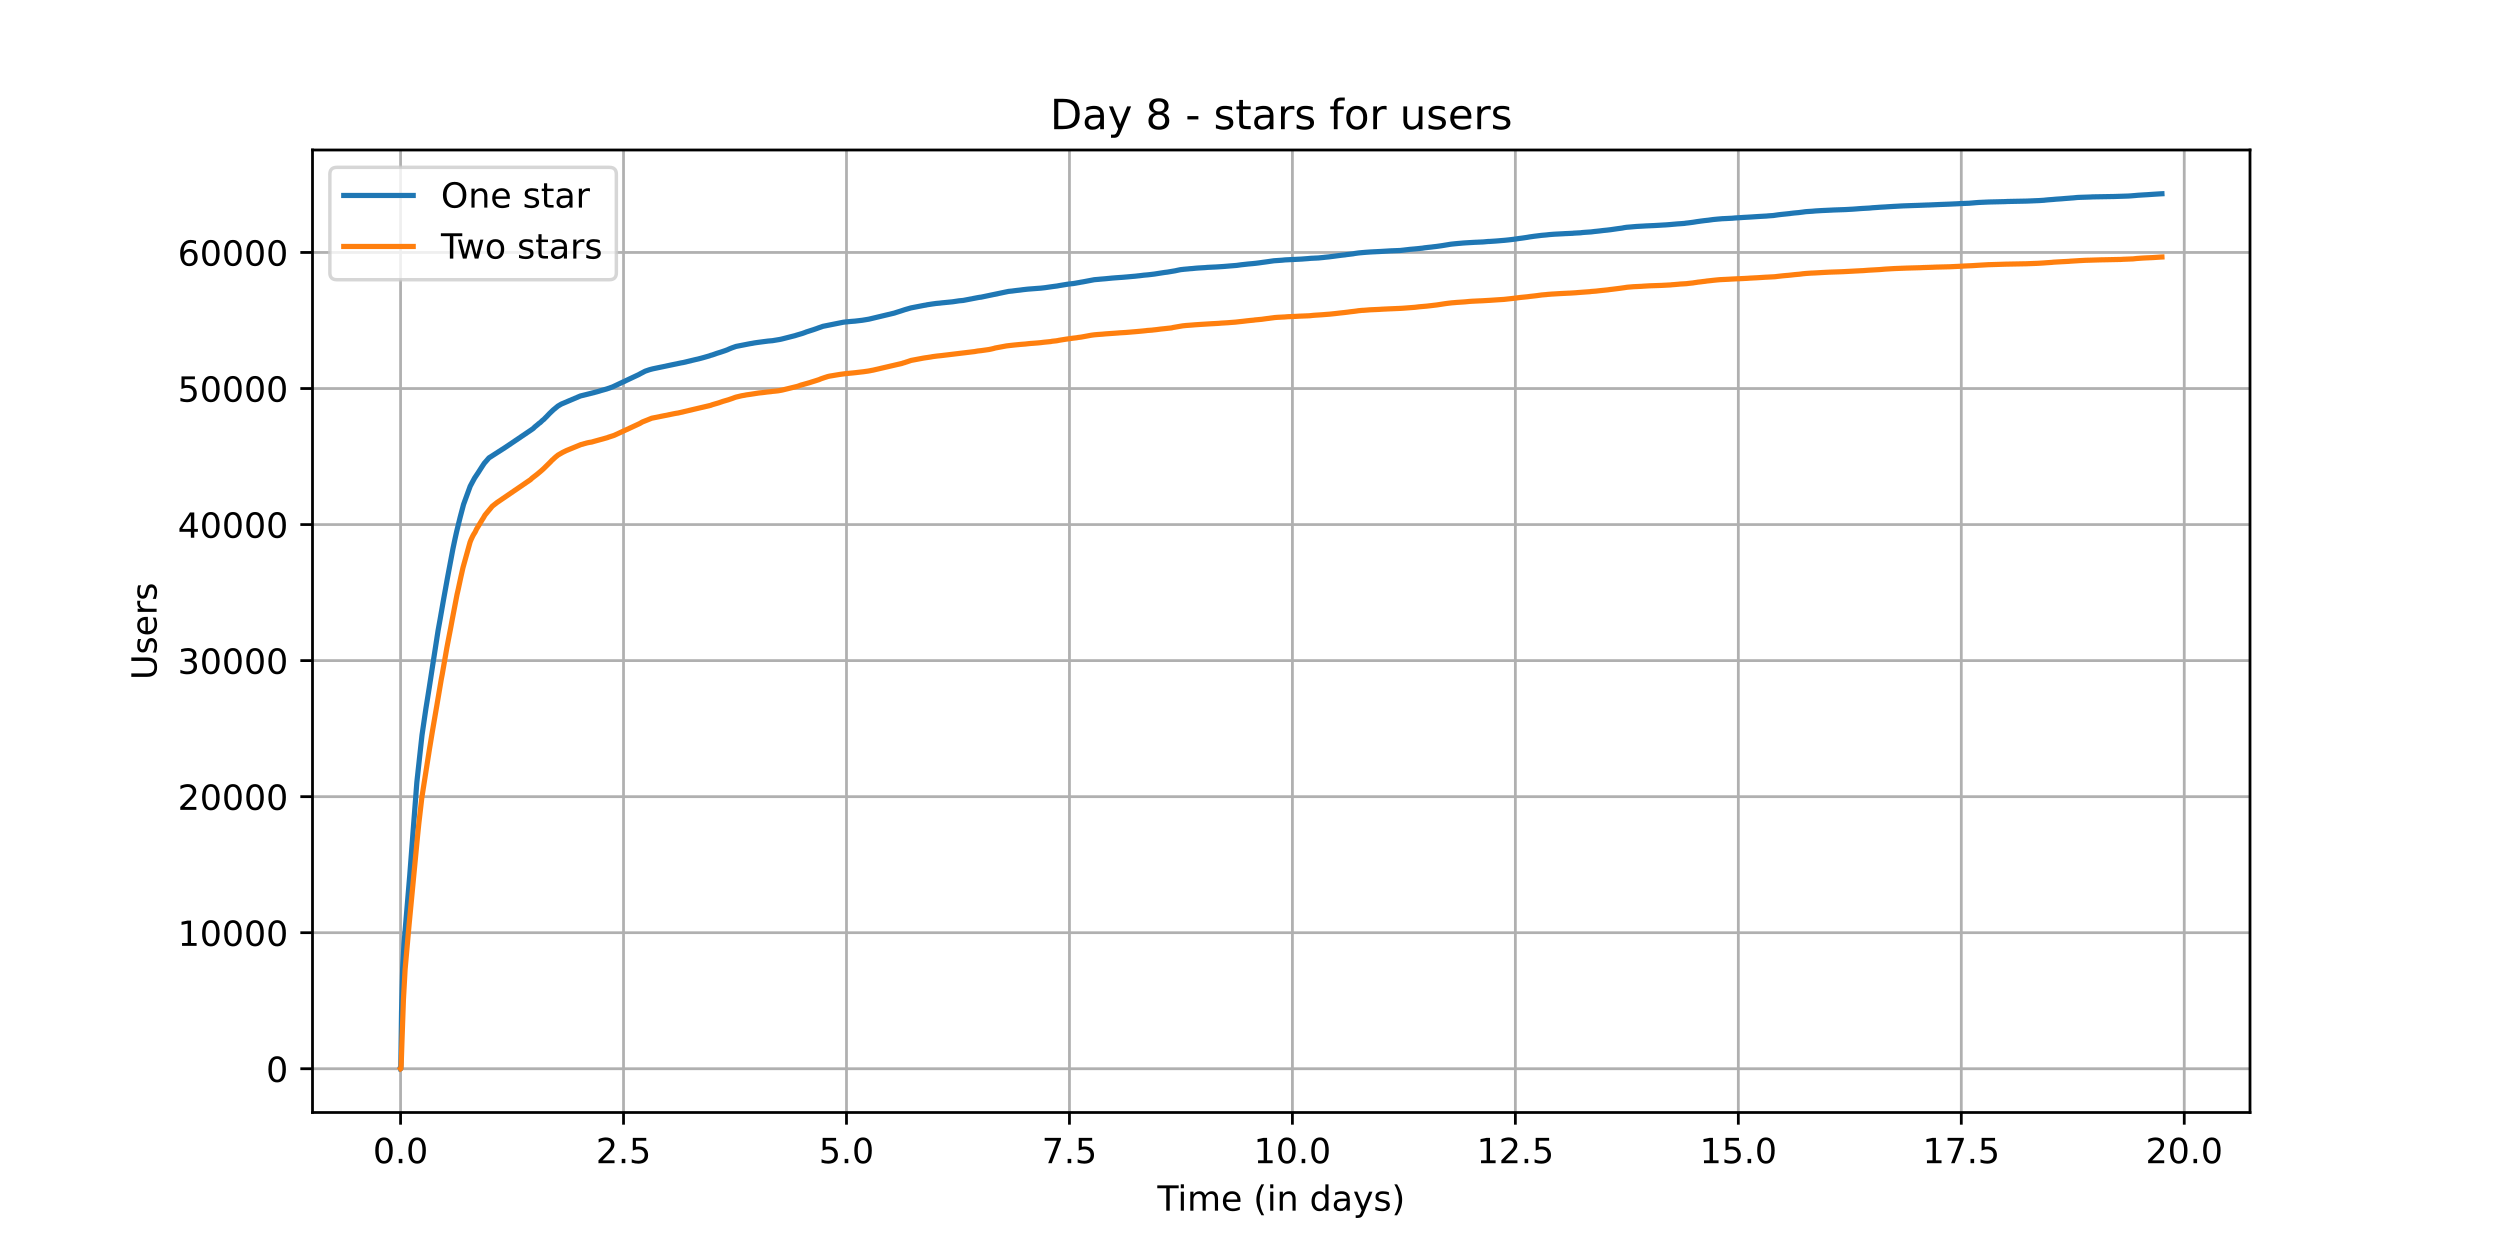<?xml version="1.0" encoding="utf-8" standalone="no"?>
<!DOCTYPE svg PUBLIC "-//W3C//DTD SVG 1.1//EN"
  "http://www.w3.org/Graphics/SVG/1.1/DTD/svg11.dtd">
<!-- Created with matplotlib (https://matplotlib.org/) -->
<svg height="360pt" version="1.1" viewBox="0 0 720 360" width="720pt" xmlns="http://www.w3.org/2000/svg" xmlns:xlink="http://www.w3.org/1999/xlink">
 <defs>
  <style type="text/css">*{stroke-linecap:butt;stroke-linejoin:round;}</style>
 </defs>
 <g id="figure_1">
  <g id="patch_1">
   <path d="M 0 360 
L 720 360 
L 720 0 
L 0 0 
z
" style="fill:#ffffff;"/>
  </g>
  <g id="axes_1">
   <g id="patch_2">
    <path d="M 90 320.4 
L 648 320.4 
L 648 43.2 
L 90 43.2 
z
" style="fill:#ffffff;"/>
   </g>
   <g id="matplotlib.axis_1">
    <g id="xtick_1">
     <g id="line2d_1">
      <path clip-path="url(#p0cc3b1a172)" d="M 115.364 320.4 
L 115.364 43.2 
" style="fill:none;stroke:#b0b0b0;stroke-linecap:square;stroke-width:0.8;"/>
     </g>
     <g id="line2d_2">
      <defs>
       <path d="M 0 0 
L 0 3.5 
" id="m2ee3038efa" style="stroke:#000000;stroke-width:0.8;"/>
      </defs>
      <g>
       <use style="stroke:#000000;stroke-width:0.8;" x="115.364" xlink:href="#m2ee3038efa" y="320.4"/>
      </g>
     </g>
     <g id="text_1">
      <!-- 0.0 -->
      <g transform="translate(107.412 334.998)scale(0.1 -0.1)">
       <defs>
        <path d="M 31.781 66.406 
Q 24.172 66.406 20.328 58.906 
Q 16.5 51.422 16.5 36.375 
Q 16.5 21.391 20.328 13.891 
Q 24.172 6.391 31.781 6.391 
Q 39.453 6.391 43.281 13.891 
Q 47.125 21.391 47.125 36.375 
Q 47.125 51.422 43.281 58.906 
Q 39.453 66.406 31.781 66.406 
z
M 31.781 74.219 
Q 44.047 74.219 50.516 64.516 
Q 56.984 54.828 56.984 36.375 
Q 56.984 17.969 50.516 8.266 
Q 44.047 -1.422 31.781 -1.422 
Q 19.531 -1.422 13.062 8.266 
Q 6.594 17.969 6.594 36.375 
Q 6.594 54.828 13.062 64.516 
Q 19.531 74.219 31.781 74.219 
z
" id="DejaVuSans-48"/>
        <path d="M 10.688 12.406 
L 21 12.406 
L 21 0 
L 10.688 0 
z
" id="DejaVuSans-46"/>
       </defs>
       <use xlink:href="#DejaVuSans-48"/>
       <use x="63.623" xlink:href="#DejaVuSans-46"/>
       <use x="95.41" xlink:href="#DejaVuSans-48"/>
      </g>
     </g>
    </g>
    <g id="xtick_2">
     <g id="line2d_3">
      <path clip-path="url(#p0cc3b1a172)" d="M 179.576 320.4 
L 179.576 43.2 
" style="fill:none;stroke:#b0b0b0;stroke-linecap:square;stroke-width:0.8;"/>
     </g>
     <g id="line2d_4">
      <g>
       <use style="stroke:#000000;stroke-width:0.8;" x="179.576" xlink:href="#m2ee3038efa" y="320.4"/>
      </g>
     </g>
     <g id="text_2">
      <!-- 2.5 -->
      <g transform="translate(171.625 334.998)scale(0.1 -0.1)">
       <defs>
        <path d="M 19.188 8.297 
L 53.609 8.297 
L 53.609 0 
L 7.328 0 
L 7.328 8.297 
Q 12.938 14.109 22.625 23.891 
Q 32.328 33.688 34.812 36.531 
Q 39.547 41.844 41.422 45.531 
Q 43.312 49.219 43.312 52.781 
Q 43.312 58.594 39.234 62.25 
Q 35.156 65.922 28.609 65.922 
Q 23.969 65.922 18.812 64.312 
Q 13.672 62.703 7.812 59.422 
L 7.812 69.391 
Q 13.766 71.781 18.938 73 
Q 24.125 74.219 28.422 74.219 
Q 39.75 74.219 46.484 68.547 
Q 53.219 62.891 53.219 53.422 
Q 53.219 48.922 51.531 44.891 
Q 49.859 40.875 45.406 35.406 
Q 44.188 33.984 37.641 27.219 
Q 31.109 20.453 19.188 8.297 
z
" id="DejaVuSans-50"/>
        <path d="M 10.797 72.906 
L 49.516 72.906 
L 49.516 64.594 
L 19.828 64.594 
L 19.828 46.734 
Q 21.969 47.469 24.109 47.828 
Q 26.266 48.188 28.422 48.188 
Q 40.625 48.188 47.75 41.5 
Q 54.891 34.812 54.891 23.391 
Q 54.891 11.625 47.562 5.094 
Q 40.234 -1.422 26.906 -1.422 
Q 22.312 -1.422 17.547 -0.641 
Q 12.797 0.141 7.719 1.703 
L 7.719 11.625 
Q 12.109 9.234 16.797 8.062 
Q 21.484 6.891 26.703 6.891 
Q 35.156 6.891 40.078 11.328 
Q 45.016 15.766 45.016 23.391 
Q 45.016 31 40.078 35.438 
Q 35.156 39.891 26.703 39.891 
Q 22.75 39.891 18.812 39.016 
Q 14.891 38.141 10.797 36.281 
z
" id="DejaVuSans-53"/>
       </defs>
       <use xlink:href="#DejaVuSans-50"/>
       <use x="63.623" xlink:href="#DejaVuSans-46"/>
       <use x="95.41" xlink:href="#DejaVuSans-53"/>
      </g>
     </g>
    </g>
    <g id="xtick_3">
     <g id="line2d_5">
      <path clip-path="url(#p0cc3b1a172)" d="M 243.789 320.4 
L 243.789 43.2 
" style="fill:none;stroke:#b0b0b0;stroke-linecap:square;stroke-width:0.8;"/>
     </g>
     <g id="line2d_6">
      <g>
       <use style="stroke:#000000;stroke-width:0.8;" x="243.789" xlink:href="#m2ee3038efa" y="320.4"/>
      </g>
     </g>
     <g id="text_3">
      <!-- 5.0 -->
      <g transform="translate(235.838 334.998)scale(0.1 -0.1)">
       <use xlink:href="#DejaVuSans-53"/>
       <use x="63.623" xlink:href="#DejaVuSans-46"/>
       <use x="95.41" xlink:href="#DejaVuSans-48"/>
      </g>
     </g>
    </g>
    <g id="xtick_4">
     <g id="line2d_7">
      <path clip-path="url(#p0cc3b1a172)" d="M 308.002 320.4 
L 308.002 43.2 
" style="fill:none;stroke:#b0b0b0;stroke-linecap:square;stroke-width:0.8;"/>
     </g>
     <g id="line2d_8">
      <g>
       <use style="stroke:#000000;stroke-width:0.8;" x="308.002" xlink:href="#m2ee3038efa" y="320.4"/>
      </g>
     </g>
     <g id="text_4">
      <!-- 7.5 -->
      <g transform="translate(300.05 334.998)scale(0.1 -0.1)">
       <defs>
        <path d="M 8.203 72.906 
L 55.078 72.906 
L 55.078 68.703 
L 28.609 0 
L 18.312 0 
L 43.219 64.594 
L 8.203 64.594 
z
" id="DejaVuSans-55"/>
       </defs>
       <use xlink:href="#DejaVuSans-55"/>
       <use x="63.623" xlink:href="#DejaVuSans-46"/>
       <use x="95.41" xlink:href="#DejaVuSans-53"/>
      </g>
     </g>
    </g>
    <g id="xtick_5">
     <g id="line2d_9">
      <path clip-path="url(#p0cc3b1a172)" d="M 372.215 320.4 
L 372.215 43.2 
" style="fill:none;stroke:#b0b0b0;stroke-linecap:square;stroke-width:0.8;"/>
     </g>
     <g id="line2d_10">
      <g>
       <use style="stroke:#000000;stroke-width:0.8;" x="372.215" xlink:href="#m2ee3038efa" y="320.4"/>
      </g>
     </g>
     <g id="text_5">
      <!-- 10.0 -->
      <g transform="translate(361.082 334.998)scale(0.1 -0.1)">
       <defs>
        <path d="M 12.406 8.297 
L 28.516 8.297 
L 28.516 63.922 
L 10.984 60.406 
L 10.984 69.391 
L 28.422 72.906 
L 38.281 72.906 
L 38.281 8.297 
L 54.391 8.297 
L 54.391 0 
L 12.406 0 
z
" id="DejaVuSans-49"/>
       </defs>
       <use xlink:href="#DejaVuSans-49"/>
       <use x="63.623" xlink:href="#DejaVuSans-48"/>
       <use x="127.246" xlink:href="#DejaVuSans-46"/>
       <use x="159.033" xlink:href="#DejaVuSans-48"/>
      </g>
     </g>
    </g>
    <g id="xtick_6">
     <g id="line2d_11">
      <path clip-path="url(#p0cc3b1a172)" d="M 436.427 320.4 
L 436.427 43.2 
" style="fill:none;stroke:#b0b0b0;stroke-linecap:square;stroke-width:0.8;"/>
     </g>
     <g id="line2d_12">
      <g>
       <use style="stroke:#000000;stroke-width:0.8;" x="436.427" xlink:href="#m2ee3038efa" y="320.4"/>
      </g>
     </g>
     <g id="text_6">
      <!-- 12.5 -->
      <g transform="translate(425.295 334.998)scale(0.1 -0.1)">
       <use xlink:href="#DejaVuSans-49"/>
       <use x="63.623" xlink:href="#DejaVuSans-50"/>
       <use x="127.246" xlink:href="#DejaVuSans-46"/>
       <use x="159.033" xlink:href="#DejaVuSans-53"/>
      </g>
     </g>
    </g>
    <g id="xtick_7">
     <g id="line2d_13">
      <path clip-path="url(#p0cc3b1a172)" d="M 500.64 320.4 
L 500.64 43.2 
" style="fill:none;stroke:#b0b0b0;stroke-linecap:square;stroke-width:0.8;"/>
     </g>
     <g id="line2d_14">
      <g>
       <use style="stroke:#000000;stroke-width:0.8;" x="500.64" xlink:href="#m2ee3038efa" y="320.4"/>
      </g>
     </g>
     <g id="text_7">
      <!-- 15.0 -->
      <g transform="translate(489.507 334.998)scale(0.1 -0.1)">
       <use xlink:href="#DejaVuSans-49"/>
       <use x="63.623" xlink:href="#DejaVuSans-53"/>
       <use x="127.246" xlink:href="#DejaVuSans-46"/>
       <use x="159.033" xlink:href="#DejaVuSans-48"/>
      </g>
     </g>
    </g>
    <g id="xtick_8">
     <g id="line2d_15">
      <path clip-path="url(#p0cc3b1a172)" d="M 564.853 320.4 
L 564.853 43.2 
" style="fill:none;stroke:#b0b0b0;stroke-linecap:square;stroke-width:0.8;"/>
     </g>
     <g id="line2d_16">
      <g>
       <use style="stroke:#000000;stroke-width:0.8;" x="564.853" xlink:href="#m2ee3038efa" y="320.4"/>
      </g>
     </g>
     <g id="text_8">
      <!-- 17.5 -->
      <g transform="translate(553.72 334.998)scale(0.1 -0.1)">
       <use xlink:href="#DejaVuSans-49"/>
       <use x="63.623" xlink:href="#DejaVuSans-55"/>
       <use x="127.246" xlink:href="#DejaVuSans-46"/>
       <use x="159.033" xlink:href="#DejaVuSans-53"/>
      </g>
     </g>
    </g>
    <g id="xtick_9">
     <g id="line2d_17">
      <path clip-path="url(#p0cc3b1a172)" d="M 629.066 320.4 
L 629.066 43.2 
" style="fill:none;stroke:#b0b0b0;stroke-linecap:square;stroke-width:0.8;"/>
     </g>
     <g id="line2d_18">
      <g>
       <use style="stroke:#000000;stroke-width:0.8;" x="629.066" xlink:href="#m2ee3038efa" y="320.4"/>
      </g>
     </g>
     <g id="text_9">
      <!-- 20.0 -->
      <g transform="translate(617.933 334.998)scale(0.1 -0.1)">
       <use xlink:href="#DejaVuSans-50"/>
       <use x="63.623" xlink:href="#DejaVuSans-48"/>
       <use x="127.246" xlink:href="#DejaVuSans-46"/>
       <use x="159.033" xlink:href="#DejaVuSans-48"/>
      </g>
     </g>
    </g>
    <g id="text_10">
     <!-- Time (in days) -->
     <g transform="translate(333.327 348.677)scale(0.1 -0.1)">
      <defs>
       <path d="M -0.297 72.906 
L 61.375 72.906 
L 61.375 64.594 
L 35.5 64.594 
L 35.5 0 
L 25.594 0 
L 25.594 64.594 
L -0.297 64.594 
z
" id="DejaVuSans-84"/>
       <path d="M 9.422 54.688 
L 18.406 54.688 
L 18.406 0 
L 9.422 0 
z
M 9.422 75.984 
L 18.406 75.984 
L 18.406 64.594 
L 9.422 64.594 
z
" id="DejaVuSans-105"/>
       <path d="M 52 44.188 
Q 55.375 50.25 60.062 53.125 
Q 64.75 56 71.094 56 
Q 79.641 56 84.281 50.016 
Q 88.922 44.047 88.922 33.016 
L 88.922 0 
L 79.891 0 
L 79.891 32.719 
Q 79.891 40.578 77.094 44.375 
Q 74.312 48.188 68.609 48.188 
Q 61.625 48.188 57.562 43.547 
Q 53.516 38.922 53.516 30.906 
L 53.516 0 
L 44.484 0 
L 44.484 32.719 
Q 44.484 40.625 41.703 44.406 
Q 38.922 48.188 33.109 48.188 
Q 26.219 48.188 22.156 43.531 
Q 18.109 38.875 18.109 30.906 
L 18.109 0 
L 9.078 0 
L 9.078 54.688 
L 18.109 54.688 
L 18.109 46.188 
Q 21.188 51.219 25.484 53.609 
Q 29.781 56 35.688 56 
Q 41.656 56 45.828 52.969 
Q 50 49.953 52 44.188 
z
" id="DejaVuSans-109"/>
       <path d="M 56.203 29.594 
L 56.203 25.203 
L 14.891 25.203 
Q 15.484 15.922 20.484 11.062 
Q 25.484 6.203 34.422 6.203 
Q 39.594 6.203 44.453 7.469 
Q 49.312 8.734 54.109 11.281 
L 54.109 2.781 
Q 49.266 0.734 44.188 -0.344 
Q 39.109 -1.422 33.891 -1.422 
Q 20.797 -1.422 13.156 6.188 
Q 5.516 13.812 5.516 26.812 
Q 5.516 40.234 12.766 48.109 
Q 20.016 56 32.328 56 
Q 43.359 56 49.781 48.891 
Q 56.203 41.797 56.203 29.594 
z
M 47.219 32.234 
Q 47.125 39.594 43.094 43.984 
Q 39.062 48.391 32.422 48.391 
Q 24.906 48.391 20.391 44.141 
Q 15.875 39.891 15.188 32.172 
z
" id="DejaVuSans-101"/>
       <path id="DejaVuSans-32"/>
       <path d="M 31 75.875 
Q 24.469 64.656 21.281 53.656 
Q 18.109 42.672 18.109 31.391 
Q 18.109 20.125 21.312 9.062 
Q 24.516 -2 31 -13.188 
L 23.188 -13.188 
Q 15.875 -1.703 12.234 9.375 
Q 8.594 20.453 8.594 31.391 
Q 8.594 42.281 12.203 53.312 
Q 15.828 64.359 23.188 75.875 
z
" id="DejaVuSans-40"/>
       <path d="M 54.891 33.016 
L 54.891 0 
L 45.906 0 
L 45.906 32.719 
Q 45.906 40.484 42.875 44.328 
Q 39.844 48.188 33.797 48.188 
Q 26.516 48.188 22.312 43.547 
Q 18.109 38.922 18.109 30.906 
L 18.109 0 
L 9.078 0 
L 9.078 54.688 
L 18.109 54.688 
L 18.109 46.188 
Q 21.344 51.125 25.703 53.562 
Q 30.078 56 35.797 56 
Q 45.219 56 50.047 50.172 
Q 54.891 44.344 54.891 33.016 
z
" id="DejaVuSans-110"/>
       <path d="M 45.406 46.391 
L 45.406 75.984 
L 54.391 75.984 
L 54.391 0 
L 45.406 0 
L 45.406 8.203 
Q 42.578 3.328 38.25 0.953 
Q 33.938 -1.422 27.875 -1.422 
Q 17.969 -1.422 11.734 6.484 
Q 5.516 14.406 5.516 27.297 
Q 5.516 40.188 11.734 48.094 
Q 17.969 56 27.875 56 
Q 33.938 56 38.25 53.625 
Q 42.578 51.266 45.406 46.391 
z
M 14.797 27.297 
Q 14.797 17.391 18.875 11.75 
Q 22.953 6.109 30.078 6.109 
Q 37.203 6.109 41.297 11.75 
Q 45.406 17.391 45.406 27.297 
Q 45.406 37.203 41.297 42.844 
Q 37.203 48.484 30.078 48.484 
Q 22.953 48.484 18.875 42.844 
Q 14.797 37.203 14.797 27.297 
z
" id="DejaVuSans-100"/>
       <path d="M 34.281 27.484 
Q 23.391 27.484 19.188 25 
Q 14.984 22.516 14.984 16.5 
Q 14.984 11.719 18.141 8.906 
Q 21.297 6.109 26.703 6.109 
Q 34.188 6.109 38.703 11.406 
Q 43.219 16.703 43.219 25.484 
L 43.219 27.484 
z
M 52.203 31.203 
L 52.203 0 
L 43.219 0 
L 43.219 8.297 
Q 40.141 3.328 35.547 0.953 
Q 30.953 -1.422 24.312 -1.422 
Q 15.922 -1.422 10.953 3.297 
Q 6 8.016 6 15.922 
Q 6 25.141 12.172 29.828 
Q 18.359 34.516 30.609 34.516 
L 43.219 34.516 
L 43.219 35.406 
Q 43.219 41.609 39.141 45 
Q 35.062 48.391 27.688 48.391 
Q 23 48.391 18.547 47.266 
Q 14.109 46.141 10.016 43.891 
L 10.016 52.203 
Q 14.938 54.109 19.578 55.047 
Q 24.219 56 28.609 56 
Q 40.484 56 46.344 49.844 
Q 52.203 43.703 52.203 31.203 
z
" id="DejaVuSans-97"/>
       <path d="M 32.172 -5.078 
Q 28.375 -14.844 24.75 -17.812 
Q 21.141 -20.797 15.094 -20.797 
L 7.906 -20.797 
L 7.906 -13.281 
L 13.188 -13.281 
Q 16.891 -13.281 18.938 -11.516 
Q 21 -9.766 23.484 -3.219 
L 25.094 0.875 
L 2.984 54.688 
L 12.5 54.688 
L 29.594 11.922 
L 46.688 54.688 
L 56.203 54.688 
z
" id="DejaVuSans-121"/>
       <path d="M 44.281 53.078 
L 44.281 44.578 
Q 40.484 46.531 36.375 47.5 
Q 32.281 48.484 27.875 48.484 
Q 21.188 48.484 17.844 46.438 
Q 14.5 44.391 14.5 40.281 
Q 14.5 37.156 16.891 35.375 
Q 19.281 33.594 26.516 31.984 
L 29.594 31.297 
Q 39.156 29.25 43.188 25.516 
Q 47.219 21.781 47.219 15.094 
Q 47.219 7.469 41.188 3.016 
Q 35.156 -1.422 24.609 -1.422 
Q 20.219 -1.422 15.453 -0.562 
Q 10.688 0.297 5.422 2 
L 5.422 11.281 
Q 10.406 8.688 15.234 7.391 
Q 20.062 6.109 24.812 6.109 
Q 31.156 6.109 34.562 8.281 
Q 37.984 10.453 37.984 14.406 
Q 37.984 18.062 35.516 20.016 
Q 33.062 21.969 24.703 23.781 
L 21.578 24.516 
Q 13.234 26.266 9.516 29.906 
Q 5.812 33.547 5.812 39.891 
Q 5.812 47.609 11.281 51.797 
Q 16.75 56 26.812 56 
Q 31.781 56 36.172 55.266 
Q 40.578 54.547 44.281 53.078 
z
" id="DejaVuSans-115"/>
       <path d="M 8.016 75.875 
L 15.828 75.875 
Q 23.141 64.359 26.781 53.312 
Q 30.422 42.281 30.422 31.391 
Q 30.422 20.453 26.781 9.375 
Q 23.141 -1.703 15.828 -13.188 
L 8.016 -13.188 
Q 14.5 -2 17.703 9.062 
Q 20.906 20.125 20.906 31.391 
Q 20.906 42.672 17.703 53.656 
Q 14.5 64.656 8.016 75.875 
z
" id="DejaVuSans-41"/>
      </defs>
      <use xlink:href="#DejaVuSans-84"/>
      <use x="57.959" xlink:href="#DejaVuSans-105"/>
      <use x="85.742" xlink:href="#DejaVuSans-109"/>
      <use x="183.154" xlink:href="#DejaVuSans-101"/>
      <use x="244.678" xlink:href="#DejaVuSans-32"/>
      <use x="276.465" xlink:href="#DejaVuSans-40"/>
      <use x="315.479" xlink:href="#DejaVuSans-105"/>
      <use x="343.262" xlink:href="#DejaVuSans-110"/>
      <use x="406.641" xlink:href="#DejaVuSans-32"/>
      <use x="438.428" xlink:href="#DejaVuSans-100"/>
      <use x="501.904" xlink:href="#DejaVuSans-97"/>
      <use x="563.184" xlink:href="#DejaVuSans-121"/>
      <use x="622.363" xlink:href="#DejaVuSans-115"/>
      <use x="674.463" xlink:href="#DejaVuSans-41"/>
     </g>
    </g>
   </g>
   <g id="matplotlib.axis_2">
    <g id="ytick_1">
     <g id="line2d_19">
      <path clip-path="url(#p0cc3b1a172)" d="M 90 307.8 
L 648 307.8 
" style="fill:none;stroke:#b0b0b0;stroke-linecap:square;stroke-width:0.8;"/>
     </g>
     <g id="line2d_20">
      <defs>
       <path d="M 0 0 
L -3.5 0 
" id="m0f7fda9c9f" style="stroke:#000000;stroke-width:0.8;"/>
      </defs>
      <g>
       <use style="stroke:#000000;stroke-width:0.8;" x="90" xlink:href="#m0f7fda9c9f" y="307.8"/>
      </g>
     </g>
     <g id="text_11">
      <!-- 0 -->
      <g transform="translate(76.638 311.599)scale(0.1 -0.1)">
       <use xlink:href="#DejaVuSans-48"/>
      </g>
     </g>
    </g>
    <g id="ytick_2">
     <g id="line2d_21">
      <path clip-path="url(#p0cc3b1a172)" d="M 90 268.618 
L 648 268.618 
" style="fill:none;stroke:#b0b0b0;stroke-linecap:square;stroke-width:0.8;"/>
     </g>
     <g id="line2d_22">
      <g>
       <use style="stroke:#000000;stroke-width:0.8;" x="90" xlink:href="#m0f7fda9c9f" y="268.618"/>
      </g>
     </g>
     <g id="text_12">
      <!-- 10000 -->
      <g transform="translate(51.188 272.418)scale(0.1 -0.1)">
       <use xlink:href="#DejaVuSans-49"/>
       <use x="63.623" xlink:href="#DejaVuSans-48"/>
       <use x="127.246" xlink:href="#DejaVuSans-48"/>
       <use x="190.869" xlink:href="#DejaVuSans-48"/>
       <use x="254.492" xlink:href="#DejaVuSans-48"/>
      </g>
     </g>
    </g>
    <g id="ytick_3">
     <g id="line2d_23">
      <path clip-path="url(#p0cc3b1a172)" d="M 90 229.437 
L 648 229.437 
" style="fill:none;stroke:#b0b0b0;stroke-linecap:square;stroke-width:0.8;"/>
     </g>
     <g id="line2d_24">
      <g>
       <use style="stroke:#000000;stroke-width:0.8;" x="90" xlink:href="#m0f7fda9c9f" y="229.437"/>
      </g>
     </g>
     <g id="text_13">
      <!-- 20000 -->
      <g transform="translate(51.188 233.236)scale(0.1 -0.1)">
       <use xlink:href="#DejaVuSans-50"/>
       <use x="63.623" xlink:href="#DejaVuSans-48"/>
       <use x="127.246" xlink:href="#DejaVuSans-48"/>
       <use x="190.869" xlink:href="#DejaVuSans-48"/>
       <use x="254.492" xlink:href="#DejaVuSans-48"/>
      </g>
     </g>
    </g>
    <g id="ytick_4">
     <g id="line2d_25">
      <path clip-path="url(#p0cc3b1a172)" d="M 90 190.255 
L 648 190.255 
" style="fill:none;stroke:#b0b0b0;stroke-linecap:square;stroke-width:0.8;"/>
     </g>
     <g id="line2d_26">
      <g>
       <use style="stroke:#000000;stroke-width:0.8;" x="90" xlink:href="#m0f7fda9c9f" y="190.255"/>
      </g>
     </g>
     <g id="text_14">
      <!-- 30000 -->
      <g transform="translate(51.188 194.055)scale(0.1 -0.1)">
       <defs>
        <path d="M 40.578 39.312 
Q 47.656 37.797 51.625 33 
Q 55.609 28.219 55.609 21.188 
Q 55.609 10.406 48.188 4.484 
Q 40.766 -1.422 27.094 -1.422 
Q 22.516 -1.422 17.656 -0.516 
Q 12.797 0.391 7.625 2.203 
L 7.625 11.719 
Q 11.719 9.328 16.594 8.109 
Q 21.484 6.891 26.812 6.891 
Q 36.078 6.891 40.938 10.547 
Q 45.797 14.203 45.797 21.188 
Q 45.797 27.641 41.281 31.266 
Q 36.766 34.906 28.719 34.906 
L 20.219 34.906 
L 20.219 43.016 
L 29.109 43.016 
Q 36.375 43.016 40.234 45.922 
Q 44.094 48.828 44.094 54.297 
Q 44.094 59.906 40.109 62.906 
Q 36.141 65.922 28.719 65.922 
Q 24.656 65.922 20.016 65.031 
Q 15.375 64.156 9.812 62.312 
L 9.812 71.094 
Q 15.438 72.656 20.344 73.438 
Q 25.25 74.219 29.594 74.219 
Q 40.828 74.219 47.359 69.109 
Q 53.906 64.016 53.906 55.328 
Q 53.906 49.266 50.438 45.094 
Q 46.969 40.922 40.578 39.312 
z
" id="DejaVuSans-51"/>
       </defs>
       <use xlink:href="#DejaVuSans-51"/>
       <use x="63.623" xlink:href="#DejaVuSans-48"/>
       <use x="127.246" xlink:href="#DejaVuSans-48"/>
       <use x="190.869" xlink:href="#DejaVuSans-48"/>
       <use x="254.492" xlink:href="#DejaVuSans-48"/>
      </g>
     </g>
    </g>
    <g id="ytick_5">
     <g id="line2d_27">
      <path clip-path="url(#p0cc3b1a172)" d="M 90 151.074 
L 648 151.074 
" style="fill:none;stroke:#b0b0b0;stroke-linecap:square;stroke-width:0.8;"/>
     </g>
     <g id="line2d_28">
      <g>
       <use style="stroke:#000000;stroke-width:0.8;" x="90" xlink:href="#m0f7fda9c9f" y="151.074"/>
      </g>
     </g>
     <g id="text_15">
      <!-- 40000 -->
      <g transform="translate(51.188 154.873)scale(0.1 -0.1)">
       <defs>
        <path d="M 37.797 64.312 
L 12.891 25.391 
L 37.797 25.391 
z
M 35.203 72.906 
L 47.609 72.906 
L 47.609 25.391 
L 58.016 25.391 
L 58.016 17.188 
L 47.609 17.188 
L 47.609 0 
L 37.797 0 
L 37.797 17.188 
L 4.891 17.188 
L 4.891 26.703 
z
" id="DejaVuSans-52"/>
       </defs>
       <use xlink:href="#DejaVuSans-52"/>
       <use x="63.623" xlink:href="#DejaVuSans-48"/>
       <use x="127.246" xlink:href="#DejaVuSans-48"/>
       <use x="190.869" xlink:href="#DejaVuSans-48"/>
       <use x="254.492" xlink:href="#DejaVuSans-48"/>
      </g>
     </g>
    </g>
    <g id="ytick_6">
     <g id="line2d_29">
      <path clip-path="url(#p0cc3b1a172)" d="M 90 111.892 
L 648 111.892 
" style="fill:none;stroke:#b0b0b0;stroke-linecap:square;stroke-width:0.8;"/>
     </g>
     <g id="line2d_30">
      <g>
       <use style="stroke:#000000;stroke-width:0.8;" x="90" xlink:href="#m0f7fda9c9f" y="111.892"/>
      </g>
     </g>
     <g id="text_16">
      <!-- 50000 -->
      <g transform="translate(51.188 115.692)scale(0.1 -0.1)">
       <use xlink:href="#DejaVuSans-53"/>
       <use x="63.623" xlink:href="#DejaVuSans-48"/>
       <use x="127.246" xlink:href="#DejaVuSans-48"/>
       <use x="190.869" xlink:href="#DejaVuSans-48"/>
       <use x="254.492" xlink:href="#DejaVuSans-48"/>
      </g>
     </g>
    </g>
    <g id="ytick_7">
     <g id="line2d_31">
      <path clip-path="url(#p0cc3b1a172)" d="M 90 72.711 
L 648 72.711 
" style="fill:none;stroke:#b0b0b0;stroke-linecap:square;stroke-width:0.8;"/>
     </g>
     <g id="line2d_32">
      <g>
       <use style="stroke:#000000;stroke-width:0.8;" x="90" xlink:href="#m0f7fda9c9f" y="72.711"/>
      </g>
     </g>
     <g id="text_17">
      <!-- 60000 -->
      <g transform="translate(51.188 76.51)scale(0.1 -0.1)">
       <defs>
        <path d="M 33.016 40.375 
Q 26.375 40.375 22.484 35.828 
Q 18.609 31.297 18.609 23.391 
Q 18.609 15.531 22.484 10.953 
Q 26.375 6.391 33.016 6.391 
Q 39.656 6.391 43.531 10.953 
Q 47.406 15.531 47.406 23.391 
Q 47.406 31.297 43.531 35.828 
Q 39.656 40.375 33.016 40.375 
z
M 52.594 71.297 
L 52.594 62.312 
Q 48.875 64.062 45.094 64.984 
Q 41.312 65.922 37.594 65.922 
Q 27.828 65.922 22.672 59.328 
Q 17.531 52.734 16.797 39.406 
Q 19.672 43.656 24.016 45.922 
Q 28.375 48.188 33.594 48.188 
Q 44.578 48.188 50.953 41.516 
Q 57.328 34.859 57.328 23.391 
Q 57.328 12.156 50.688 5.359 
Q 44.047 -1.422 33.016 -1.422 
Q 20.359 -1.422 13.672 8.266 
Q 6.984 17.969 6.984 36.375 
Q 6.984 53.656 15.188 63.938 
Q 23.391 74.219 37.203 74.219 
Q 40.922 74.219 44.703 73.484 
Q 48.484 72.75 52.594 71.297 
z
" id="DejaVuSans-54"/>
       </defs>
       <use xlink:href="#DejaVuSans-54"/>
       <use x="63.623" xlink:href="#DejaVuSans-48"/>
       <use x="127.246" xlink:href="#DejaVuSans-48"/>
       <use x="190.869" xlink:href="#DejaVuSans-48"/>
       <use x="254.492" xlink:href="#DejaVuSans-48"/>
      </g>
     </g>
    </g>
    <g id="text_18">
     <!-- Users -->
     <g transform="translate(45.108 195.801)rotate(-90)scale(0.1 -0.1)">
      <defs>
       <path d="M 8.688 72.906 
L 18.609 72.906 
L 18.609 28.609 
Q 18.609 16.891 22.844 11.734 
Q 27.094 6.594 36.625 6.594 
Q 46.094 6.594 50.344 11.734 
Q 54.594 16.891 54.594 28.609 
L 54.594 72.906 
L 64.5 72.906 
L 64.5 27.391 
Q 64.5 13.141 57.438 5.859 
Q 50.391 -1.422 36.625 -1.422 
Q 22.797 -1.422 15.734 5.859 
Q 8.688 13.141 8.688 27.391 
z
" id="DejaVuSans-85"/>
       <path d="M 41.109 46.297 
Q 39.594 47.172 37.812 47.578 
Q 36.031 48 33.891 48 
Q 26.266 48 22.188 43.047 
Q 18.109 38.094 18.109 28.812 
L 18.109 0 
L 9.078 0 
L 9.078 54.688 
L 18.109 54.688 
L 18.109 46.188 
Q 20.953 51.172 25.484 53.578 
Q 30.031 56 36.531 56 
Q 37.453 56 38.578 55.875 
Q 39.703 55.766 41.062 55.516 
z
" id="DejaVuSans-114"/>
      </defs>
      <use xlink:href="#DejaVuSans-85"/>
      <use x="73.193" xlink:href="#DejaVuSans-115"/>
      <use x="125.293" xlink:href="#DejaVuSans-101"/>
      <use x="186.816" xlink:href="#DejaVuSans-114"/>
      <use x="227.93" xlink:href="#DejaVuSans-115"/>
     </g>
    </g>
   </g>
   <g id="line2d_33">
    <path clip-path="url(#p0cc3b1a172)" d="M 115.364 307.8 
L 115.396 307.792 
L 115.431 307.201 
L 115.643 291.352 
L 115.961 278.88 
L 116.35 271.859 
L 118.012 252.025 
L 120.052 225.299 
L 121.538 211.715 
L 122.651 204.106 
L 123.146 201.034 
L 123.641 197.915 
L 124.066 195.161 
L 124.649 191.364 
L 126.17 181.581 
L 126.771 178.242 
L 127.708 172.871 
L 128.309 169.54 
L 128.857 166.492 
L 129.123 165.085 
L 130.449 158.025 
L 131.032 155.266 
L 131.527 153.033 
L 132.5 149.068 
L 133.508 145.255 
L 135.417 140.036 
L 135.983 138.971 
L 136.655 137.725 
L 136.867 137.399 
L 137.716 136.13 
L 138.512 134.88 
L 139.042 134.065 
L 139.254 133.744 
L 139.537 133.332 
L 139.732 133.125 
L 140.828 131.863 
L 145.388 128.94 
L 145.653 128.768 
L 153.115 123.725 
L 153.504 123.443 
L 153.628 123.353 
L 153.999 122.969 
L 154.848 122.283 
L 155.166 121.989 
L 155.59 121.696 
L 155.785 121.511 
L 156.192 121.116 
L 156.421 120.931 
L 156.58 120.822 
L 157.182 120.207 
L 157.412 119.987 
L 158.19 119.157 
L 159.339 118.056 
L 160.135 117.405 
L 160.683 116.951 
L 161.479 116.48 
L 161.709 116.351 
L 167.136 114.047 
L 171.211 113.025 
L 171.904 112.84 
L 172.258 112.739 
L 172.576 112.652 
L 172.894 112.543 
L 174.715 112.029 
L 175.122 111.888 
L 175.475 111.779 
L 175.67 111.7 
L 176.412 111.438 
L 179.58 109.945 
L 179.863 109.835 
L 180.216 109.643 
L 183.895 107.915 
L 184.125 107.794 
L 184.55 107.555 
L 184.922 107.367 
L 185.824 106.893 
L 187.009 106.489 
L 187.381 106.383 
L 188.036 106.215 
L 196.151 104.514 
L 196.787 104.405 
L 201.865 103.182 
L 202.201 103.088 
L 202.608 102.978 
L 204.287 102.497 
L 204.711 102.336 
L 205.135 102.226 
L 206.426 101.768 
L 207.663 101.384 
L 208.865 100.976 
L 209.59 100.702 
L 209.962 100.522 
L 210.227 100.416 
L 210.74 100.204 
L 211.978 99.77 
L 216.027 98.978 
L 216.699 98.872 
L 217.194 98.77 
L 217.919 98.661 
L 219.173 98.492 
L 220.004 98.382 
L 221.224 98.226 
L 222.461 98.116 
L 224.531 97.771 
L 225.043 97.665 
L 225.68 97.505 
L 229.004 96.655 
L 229.392 96.525 
L 230.983 96.059 
L 231.178 95.996 
L 231.902 95.734 
L 232.22 95.601 
L 233.369 95.236 
L 234.342 94.923 
L 234.642 94.817 
L 235.031 94.684 
L 235.331 94.578 
L 235.614 94.468 
L 236.551 94.147 
L 236.993 93.982 
L 242.932 92.791 
L 243.977 92.682 
L 244.896 92.591 
L 246.257 92.482 
L 247.353 92.352 
L 248.29 92.243 
L 250.199 91.929 
L 250.659 91.82 
L 257.553 90.17 
L 257.942 90.041 
L 258.278 89.931 
L 259.533 89.539 
L 260.629 89.171 
L 262.184 88.724 
L 262.344 88.677 
L 266.127 87.945 
L 266.745 87.847 
L 266.975 87.78 
L 268.566 87.537 
L 269.343 87.431 
L 269.591 87.396 
L 270.758 87.29 
L 271.147 87.235 
L 272.243 87.126 
L 273.126 87.039 
L 274.222 86.93 
L 274.611 86.879 
L 276.22 86.636 
L 277.387 86.526 
L 281.561 85.723 
L 282.162 85.617 
L 282.498 85.59 
L 290.455 83.925 
L 291.533 83.815 
L 291.922 83.76 
L 292.788 83.65 
L 293.814 83.537 
L 294.556 83.435 
L 294.786 83.407 
L 295.741 83.302 
L 296.077 83.266 
L 297.509 83.157 
L 298.306 83.094 
L 299.723 82.988 
L 300.059 82.953 
L 301.013 82.843 
L 302.445 82.635 
L 303.223 82.526 
L 304.46 82.365 
L 305.008 82.259 
L 305.432 82.189 
L 307.394 81.864 
L 308.19 81.754 
L 309.109 81.66 
L 309.781 81.55 
L 310.24 81.464 
L 310.877 81.358 
L 311.16 81.295 
L 311.832 81.186 
L 315.174 80.551 
L 316.5 80.441 
L 316.854 80.402 
L 318.163 80.292 
L 319.064 80.206 
L 320.178 80.096 
L 320.973 80.03 
L 322.458 79.92 
L 323.147 79.877 
L 324.438 79.767 
L 325.269 79.693 
L 326.488 79.583 
L 326.806 79.56 
L 327.726 79.454 
L 328.061 79.423 
L 328.963 79.313 
L 329.334 79.262 
L 330.572 79.152 
L 331.633 79.031 
L 332.517 78.921 
L 332.941 78.851 
L 333.648 78.741 
L 335.346 78.474 
L 336.23 78.365 
L 338.441 77.992 
L 338.936 77.883 
L 339.449 77.773 
L 339.997 77.663 
L 341.04 77.546 
L 342.225 77.44 
L 342.596 77.397 
L 343.339 77.346 
L 344.418 77.236 
L 345.16 77.181 
L 347.016 77.072 
L 347.829 77.001 
L 350.164 76.891 
L 350.872 76.848 
L 352.427 76.743 
L 352.745 76.719 
L 354.018 76.609 
L 354.796 76.547 
L 356.157 76.437 
L 357.483 76.253 
L 358.491 76.143 
L 359.516 76.029 
L 360.753 75.92 
L 361.69 75.822 
L 362.557 75.712 
L 363.883 75.528 
L 364.697 75.418 
L 366.13 75.211 
L 366.908 75.101 
L 367.65 75.05 
L 369.206 74.94 
L 370.107 74.85 
L 372.264 74.74 
L 372.865 74.717 
L 374.915 74.611 
L 375.233 74.584 
L 376.683 74.474 
L 377.531 74.396 
L 379.741 74.29 
L 380.094 74.251 
L 381.226 74.141 
L 381.597 74.094 
L 382.675 73.988 
L 383.046 73.941 
L 383.913 73.831 
L 385.185 73.659 
L 386.016 73.553 
L 386.405 73.502 
L 387.413 73.393 
L 387.679 73.342 
L 388.757 73.212 
L 389.659 73.103 
L 390.137 73.009 
L 390.915 72.899 
L 391.286 72.848 
L 392.454 72.738 
L 393.285 72.668 
L 394.841 72.558 
L 395.495 72.527 
L 397.704 72.417 
L 398.412 72.374 
L 400.18 72.264 
L 400.48 72.248 
L 403.238 72.139 
L 404.21 72.033 
L 405.129 71.923 
L 406.154 71.806 
L 407.427 71.696 
L 408.293 71.614 
L 409.301 71.504 
L 409.619 71.477 
L 410.273 71.367 
L 411.299 71.249 
L 412.342 71.14 
L 412.731 71.085 
L 413.703 70.975 
L 415.064 70.783 
L 415.771 70.673 
L 417.769 70.34 
L 418.758 70.231 
L 419.66 70.144 
L 420.933 70.035 
L 421.286 69.999 
L 422.046 69.945 
L 423.885 69.835 
L 424.556 69.796 
L 427.031 69.686 
L 427.349 69.662 
L 428.516 69.553 
L 429.117 69.533 
L 430.761 69.423 
L 431.574 69.357 
L 432.811 69.251 
L 433.112 69.231 
L 434.19 69.122 
L 435.215 69.008 
L 436.046 68.898 
L 437.531 68.679 
L 438.397 68.569 
L 439.9 68.346 
L 440.501 68.236 
L 441.915 68.036 
L 442.799 67.927 
L 443.966 67.782 
L 445.239 67.672 
L 446.246 67.558 
L 447.66 67.449 
L 448.314 67.417 
L 450.312 67.312 
L 450.63 67.288 
L 452.981 67.186 
L 453.228 67.147 
L 455.245 67.041 
L 455.651 66.978 
L 456.464 66.912 
L 458.055 66.806 
L 458.391 66.775 
L 459.204 66.669 
L 459.54 66.638 
L 460.583 66.528 
L 461.714 66.387 
L 462.722 66.285 
L 462.951 66.261 
L 463.853 66.152 
L 465.338 65.936 
L 466.099 65.827 
L 466.47 65.78 
L 467.231 65.674 
L 467.743 65.564 
L 468.522 65.454 
L 469.282 65.396 
L 470.537 65.286 
L 471.333 65.219 
L 473.313 65.11 
L 474.02 65.066 
L 476.477 64.957 
L 477.167 64.918 
L 478.987 64.808 
L 479.623 64.776 
L 481.037 64.667 
L 481.868 64.592 
L 483.105 64.483 
L 483.83 64.436 
L 485.156 64.334 
L 485.421 64.283 
L 486.375 64.173 
L 487.578 64.016 
L 488.232 63.911 
L 488.656 63.84 
L 489.469 63.73 
L 489.734 63.687 
L 490.955 63.531 
L 491.98 63.421 
L 493.342 63.229 
L 494.456 63.123 
L 494.792 63.092 
L 496.083 62.982 
L 496.684 62.958 
L 498.876 62.849 
L 499.76 62.766 
L 501.545 62.661 
L 501.881 62.633 
L 503.825 62.524 
L 504.532 62.48 
L 506.158 62.371 
L 506.866 62.328 
L 508.825 62.218 
L 509.178 62.179 
L 510.716 62.069 
L 512.183 61.854 
L 513.137 61.744 
L 513.491 61.709 
L 514.445 61.611 
L 515.488 61.501 
L 515.754 61.454 
L 516.761 61.34 
L 517.981 61.231 
L 519.149 61.086 
L 519.927 60.976 
L 520.263 60.945 
L 521.943 60.835 
L 522.827 60.753 
L 524.648 60.643 
L 525.267 60.615 
L 527.565 60.506 
L 527.865 60.486 
L 530.941 60.376 
L 531.542 60.353 
L 533.557 60.243 
L 534.317 60.188 
L 535.696 60.079 
L 536.403 60.032 
L 538.4 59.922 
L 539.302 59.832 
L 540.946 59.722 
L 541.176 59.699 
L 543.12 59.589 
L 543.456 59.561 
L 545.26 59.452 
L 545.932 59.416 
L 547.859 59.307 
L 548.461 59.283 
L 551.572 59.174 
L 552.137 59.158 
L 554.983 59.048 
L 555.567 59.032 
L 558.077 58.923 
L 558.713 58.895 
L 561.506 58.79 
L 561.807 58.774 
L 564.051 58.668 
L 564.387 58.641 
L 567.127 58.531 
L 567.905 58.468 
L 569.161 58.359 
L 569.886 58.308 
L 572.308 58.198 
L 572.927 58.174 
L 577.452 58.065 
L 578.124 58.029 
L 583.48 57.92 
L 584.063 57.9 
L 586.609 57.79 
L 587.192 57.771 
L 588.747 57.669 
L 588.995 57.634 
L 589.861 57.551 
L 591.276 57.442 
L 592.124 57.363 
L 593.769 57.254 
L 594.6 57.179 
L 595.996 57.073 
L 596.332 57.042 
L 597.074 56.991 
L 598.17 56.881 
L 598.824 56.846 
L 602.077 56.736 
L 602.731 56.701 
L 608.936 56.591 
L 609.519 56.572 
L 612.896 56.462 
L 613.603 56.419 
L 614.929 56.309 
L 615.777 56.231 
L 617.545 56.121 
L 618.199 56.086 
L 619.843 55.976 
L 620.586 55.925 
L 622.247 55.82 
L 622.548 55.804 
L 622.636 55.8 
L 622.636 55.8 
" style="fill:none;stroke:#1f77b4;stroke-linecap:square;stroke-width:1.5;"/>
   </g>
   <g id="line2d_34">
    <path clip-path="url(#p0cc3b1a172)" d="M 115.364 307.8 
L 115.466 307.726 
L 115.537 306.856 
L 115.785 299.403 
L 116.191 287.837 
L 116.668 279.221 
L 117.783 266.655 
L 120.247 240.866 
L 120.618 237.222 
L 121.485 229.75 
L 123.712 215.563 
L 123.871 214.607 
L 124.508 210.736 
L 125.834 203.04 
L 127.089 195.627 
L 127.372 194.154 
L 128.716 186.451 
L 129.176 184.049 
L 129.83 180.656 
L 130.201 178.638 
L 131.616 171.272 
L 131.987 169.646 
L 132.677 166.421 
L 133.331 163.51 
L 135.382 156.132 
L 135.665 155.431 
L 136.036 154.628 
L 136.195 154.31 
L 136.513 153.742 
L 136.602 153.625 
L 136.867 153.186 
L 137.238 152.39 
L 138.954 149.546 
L 139.113 149.322 
L 139.679 148.343 
L 140.068 147.869 
L 141.782 145.792 
L 143.126 144.738 
L 152.815 138.12 
L 153.168 137.772 
L 153.345 137.627 
L 154.6 136.659 
L 155.148 136.208 
L 155.909 135.566 
L 156.687 134.861 
L 156.811 134.731 
L 158.402 133.164 
L 159.074 132.459 
L 159.268 132.318 
L 159.551 132.039 
L 160.064 131.577 
L 160.382 131.334 
L 160.665 131.087 
L 162.115 130.249 
L 162.345 130.143 
L 163.106 129.767 
L 167.314 128.039 
L 167.773 127.933 
L 168.162 127.804 
L 168.586 127.698 
L 168.941 127.588 
L 169.419 127.479 
L 169.686 127.424 
L 170.393 127.314 
L 171.211 127.075 
L 173.159 126.538 
L 173.389 126.48 
L 175.051 126.005 
L 175.263 125.9 
L 175.634 125.79 
L 176.644 125.461 
L 176.927 125.359 
L 184.232 121.978 
L 184.692 121.711 
L 184.993 121.535 
L 187.699 120.446 
L 194.26 119.117 
L 194.861 119.012 
L 195.25 118.957 
L 204.658 116.743 
L 205.1 116.574 
L 205.454 116.465 
L 207.009 116.01 
L 207.415 115.865 
L 207.752 115.756 
L 208.176 115.603 
L 209.732 115.148 
L 210.952 114.733 
L 211.677 114.459 
L 212.031 114.349 
L 212.49 114.243 
L 213.074 114.102 
L 213.499 114 
L 213.764 113.945 
L 214.436 113.836 
L 214.948 113.726 
L 215.744 113.616 
L 216.151 113.558 
L 217.883 113.287 
L 218.537 113.185 
L 218.714 113.166 
L 219.721 113.06 
L 220.093 113.013 
L 220.852 112.911 
L 221.082 112.884 
L 222.108 112.782 
L 222.373 112.731 
L 223.223 112.652 
L 224.177 112.543 
L 224.637 112.457 
L 225.238 112.347 
L 229.569 111.289 
L 229.94 111.175 
L 230.665 110.905 
L 231.354 110.717 
L 233.069 110.227 
L 233.317 110.157 
L 233.635 110.047 
L 234.907 109.651 
L 235.915 109.322 
L 236.445 109.095 
L 237.612 108.695 
L 237.948 108.593 
L 238.354 108.456 
L 238.92 108.323 
L 239.592 108.213 
L 241.642 107.868 
L 242.384 107.759 
L 243.568 107.606 
L 244.649 107.496 
L 245.497 107.418 
L 246.54 107.308 
L 247.618 107.179 
L 248.608 107.069 
L 250.004 106.873 
L 250.57 106.771 
L 250.853 106.709 
L 251.454 106.599 
L 259.78 104.663 
L 260.187 104.518 
L 260.594 104.413 
L 260.876 104.303 
L 261.248 104.193 
L 262.397 103.801 
L 265.985 103.123 
L 266.692 103.014 
L 267.081 102.963 
L 267.77 102.857 
L 268.018 102.822 
L 268.583 102.712 
L 269.874 102.54 
L 270.952 102.43 
L 280.747 101.243 
L 281.013 101.192 
L 281.632 101.082 
L 282.604 100.976 
L 283.364 100.867 
L 284.778 100.667 
L 285.309 100.561 
L 285.839 100.44 
L 286.246 100.338 
L 286.599 100.228 
L 289.889 99.617 
L 290.808 99.511 
L 291.038 99.484 
L 292.028 99.374 
L 293.124 99.264 
L 294.008 99.182 
L 295.37 99.076 
L 295.741 99.029 
L 296.766 98.919 
L 297.474 98.872 
L 298.891 98.763 
L 299.776 98.676 
L 300.642 98.567 
L 301.526 98.48 
L 302.586 98.375 
L 303.063 98.277 
L 304.124 98.167 
L 304.531 98.104 
L 305.061 97.995 
L 306.935 97.693 
L 307.712 97.583 
L 309.109 97.387 
L 310.046 97.278 
L 310.488 97.195 
L 311.355 97.086 
L 314.272 96.545 
L 315.086 96.435 
L 315.97 96.353 
L 317.491 96.243 
L 318.375 96.157 
L 319.93 96.047 
L 320.673 95.996 
L 322.069 95.894 
L 322.299 95.867 
L 324.155 95.757 
L 324.933 95.695 
L 326.223 95.585 
L 327.018 95.518 
L 328.256 95.409 
L 329.157 95.322 
L 330.112 95.221 
L 330.36 95.181 
L 331.81 95.076 
L 332.057 95.04 
L 333.065 94.931 
L 334.338 94.762 
L 335.417 94.652 
L 336.425 94.539 
L 337.433 94.433 
L 337.769 94.335 
L 338.388 94.225 
L 340.598 93.845 
L 341.624 93.736 
L 342.366 93.685 
L 343.764 93.575 
L 344.099 93.544 
L 345.743 93.434 
L 346.433 93.391 
L 348.183 93.281 
L 348.855 93.242 
L 350.889 93.132 
L 351.72 93.058 
L 353.576 92.948 
L 354.389 92.881 
L 355.839 92.772 
L 356.917 92.646 
L 357.89 92.544 
L 358.084 92.521 
L 358.986 92.411 
L 359.976 92.302 
L 361.107 92.196 
L 361.372 92.145 
L 362.239 92.066 
L 363.388 91.957 
L 364.75 91.765 
L 365.599 91.663 
L 365.864 91.62 
L 366.696 91.514 
L 367.085 91.459 
L 367.862 91.396 
L 370.001 91.287 
L 370.814 91.216 
L 373.448 91.106 
L 374.155 91.059 
L 376.895 90.95 
L 377.195 90.934 
L 378.185 90.824 
L 378.963 90.766 
L 380.678 90.656 
L 381.473 90.589 
L 382.923 90.48 
L 383.859 90.382 
L 384.867 90.272 
L 385.981 90.139 
L 387.006 90.029 
L 388.103 89.9 
L 388.899 89.79 
L 389.942 89.672 
L 390.738 89.567 
L 391.145 89.5 
L 392.242 89.39 
L 392.861 89.363 
L 394.151 89.257 
L 394.469 89.23 
L 396.909 89.12 
L 397.209 89.108 
L 397.97 89.053 
L 400.25 88.944 
L 400.851 88.92 
L 403.397 88.81 
L 404.086 88.767 
L 405.5 88.658 
L 406.278 88.599 
L 407.586 88.497 
L 407.78 88.47 
L 408.682 88.36 
L 409.513 88.285 
L 410.804 88.176 
L 411.811 88.062 
L 412.713 87.952 
L 413.756 87.831 
L 414.481 87.721 
L 416.142 87.463 
L 416.973 87.353 
L 418.051 87.224 
L 419.324 87.118 
L 419.642 87.09 
L 421.304 86.981 
L 422.064 86.922 
L 423.178 86.812 
L 423.902 86.761 
L 426.094 86.652 
L 426.677 86.636 
L 428.498 86.526 
L 429.152 86.491 
L 430.743 86.381 
L 431.45 86.334 
L 433.165 86.224 
L 433.518 86.185 
L 434.508 86.076 
L 435.533 85.966 
L 436.7 85.821 
L 437.496 85.715 
L 437.884 85.664 
L 439.016 85.554 
L 439.971 85.457 
L 440.819 85.347 
L 441.809 85.237 
L 442.728 85.127 
L 444.072 84.943 
L 445.327 84.837 
L 445.68 84.794 
L 447.041 84.685 
L 447.342 84.673 
L 449.145 84.563 
L 449.445 84.544 
L 451.69 84.434 
L 452.291 84.41 
L 453.917 84.305 
L 454.271 84.269 
L 455.739 84.16 
L 456.5 84.105 
L 457.932 84.003 
L 458.197 83.952 
L 459.646 83.842 
L 460.689 83.721 
L 461.767 83.611 
L 462.103 83.576 
L 463.11 83.47 
L 463.517 83.403 
L 464.454 83.294 
L 465.603 83.149 
L 466.47 83.039 
L 467.814 82.851 
L 468.522 82.741 
L 468.875 82.702 
L 470.148 82.596 
L 470.484 82.569 
L 472.853 82.459 
L 473.207 82.424 
L 474.992 82.318 
L 475.275 82.306 
L 478.492 82.197 
L 479.164 82.161 
L 481.214 82.052 
L 481.462 82.012 
L 482.204 81.958 
L 483.494 81.848 
L 483.742 81.813 
L 485.615 81.703 
L 486.658 81.581 
L 487.613 81.48 
L 487.896 81.425 
L 488.656 81.319 
L 488.921 81.268 
L 489.876 81.162 
L 490.265 81.107 
L 491.202 80.998 
L 491.468 80.947 
L 492.493 80.837 
L 493.536 80.719 
L 494.597 80.61 
L 495.411 80.539 
L 497.709 80.43 
L 498.381 80.39 
L 500.449 80.281 
L 500.997 80.269 
L 503.206 80.159 
L 503.984 80.1 
L 506.07 79.991 
L 506.759 79.948 
L 508.474 79.838 
L 509.108 79.81 
L 511.14 79.701 
L 512.218 79.571 
L 513.12 79.47 
L 513.35 79.442 
L 514.534 79.332 
L 514.834 79.317 
L 515.877 79.207 
L 516.903 79.09 
L 518.123 78.984 
L 518.476 78.945 
L 519.29 78.835 
L 520.157 78.756 
L 521.731 78.647 
L 522.314 78.627 
L 524.277 78.521 
L 524.595 78.498 
L 526.699 78.388 
L 527.3 78.365 
L 530.481 78.255 
L 531.135 78.224 
L 533.221 78.114 
L 533.91 78.075 
L 536.014 77.965 
L 536.633 77.938 
L 538.029 77.828 
L 538.736 77.785 
L 540.698 77.675 
L 541.37 77.636 
L 542.608 77.53 
L 542.926 77.503 
L 544.712 77.397 
L 545.013 77.381 
L 545.685 77.342 
L 548.514 77.232 
L 549.115 77.209 
L 553.056 77.099 
L 553.728 77.064 
L 556.928 76.958 
L 557.246 76.935 
L 561.612 76.825 
L 562.266 76.793 
L 564.6 76.684 
L 565.324 76.633 
L 567.729 76.523 
L 568.401 76.484 
L 570.151 76.374 
L 570.841 76.335 
L 572.75 76.225 
L 573.316 76.214 
L 576.94 76.104 
L 577.24 76.088 
L 582.843 75.978 
L 583.391 75.971 
L 586.273 75.861 
L 586.856 75.841 
L 588.571 75.732 
L 589.331 75.673 
L 590.975 75.563 
L 591.364 75.512 
L 593.221 75.403 
L 593.857 75.371 
L 595.89 75.265 
L 596.243 75.222 
L 598.064 75.113 
L 598.806 75.062 
L 600.91 74.952 
L 601.458 74.944 
L 605.011 74.834 
L 605.542 74.827 
L 610.81 74.717 
L 611.517 74.674 
L 614.292 74.564 
L 615.318 74.45 
L 616.838 74.341 
L 617.545 74.298 
L 619.861 74.192 
L 620.161 74.176 
L 621.858 74.066 
L 622.088 74.043 
L 622.636 74.015 
L 622.636 74.015 
" style="fill:none;stroke:#ff7f0e;stroke-linecap:square;stroke-width:1.5;"/>
   </g>
   <g id="patch_3">
    <path d="M 90 320.4 
L 90 43.2 
" style="fill:none;stroke:#000000;stroke-linecap:square;stroke-linejoin:miter;stroke-width:0.8;"/>
   </g>
   <g id="patch_4">
    <path d="M 648 320.4 
L 648 43.2 
" style="fill:none;stroke:#000000;stroke-linecap:square;stroke-linejoin:miter;stroke-width:0.8;"/>
   </g>
   <g id="patch_5">
    <path d="M 90 320.4 
L 648 320.4 
" style="fill:none;stroke:#000000;stroke-linecap:square;stroke-linejoin:miter;stroke-width:0.8;"/>
   </g>
   <g id="patch_6">
    <path d="M 90 43.2 
L 648 43.2 
" style="fill:none;stroke:#000000;stroke-linecap:square;stroke-linejoin:miter;stroke-width:0.8;"/>
   </g>
   <g id="text_19">
    <!-- Day 8 - stars for users -->
    <g transform="translate(302.426 37.2)scale(0.12 -0.12)">
     <defs>
      <path d="M 19.672 64.797 
L 19.672 8.109 
L 31.594 8.109 
Q 46.688 8.109 53.688 14.938 
Q 60.688 21.781 60.688 36.531 
Q 60.688 51.172 53.688 57.984 
Q 46.688 64.797 31.594 64.797 
z
M 9.812 72.906 
L 30.078 72.906 
Q 51.266 72.906 61.172 64.094 
Q 71.094 55.281 71.094 36.531 
Q 71.094 17.672 61.125 8.828 
Q 51.172 0 30.078 0 
L 9.812 0 
z
" id="DejaVuSans-68"/>
      <path d="M 31.781 34.625 
Q 24.75 34.625 20.719 30.859 
Q 16.703 27.094 16.703 20.516 
Q 16.703 13.922 20.719 10.156 
Q 24.75 6.391 31.781 6.391 
Q 38.812 6.391 42.859 10.172 
Q 46.922 13.969 46.922 20.516 
Q 46.922 27.094 42.891 30.859 
Q 38.875 34.625 31.781 34.625 
z
M 21.922 38.812 
Q 15.578 40.375 12.031 44.719 
Q 8.5 49.078 8.5 55.328 
Q 8.5 64.062 14.719 69.141 
Q 20.953 74.219 31.781 74.219 
Q 42.672 74.219 48.875 69.141 
Q 55.078 64.062 55.078 55.328 
Q 55.078 49.078 51.531 44.719 
Q 48 40.375 41.703 38.812 
Q 48.828 37.156 52.797 32.312 
Q 56.781 27.484 56.781 20.516 
Q 56.781 9.906 50.312 4.234 
Q 43.844 -1.422 31.781 -1.422 
Q 19.734 -1.422 13.25 4.234 
Q 6.781 9.906 6.781 20.516 
Q 6.781 27.484 10.781 32.312 
Q 14.797 37.156 21.922 38.812 
z
M 18.312 54.391 
Q 18.312 48.734 21.844 45.562 
Q 25.391 42.391 31.781 42.391 
Q 38.141 42.391 41.719 45.562 
Q 45.312 48.734 45.312 54.391 
Q 45.312 60.062 41.719 63.234 
Q 38.141 66.406 31.781 66.406 
Q 25.391 66.406 21.844 63.234 
Q 18.312 60.062 18.312 54.391 
z
" id="DejaVuSans-56"/>
      <path d="M 4.891 31.391 
L 31.203 31.391 
L 31.203 23.391 
L 4.891 23.391 
z
" id="DejaVuSans-45"/>
      <path d="M 18.312 70.219 
L 18.312 54.688 
L 36.812 54.688 
L 36.812 47.703 
L 18.312 47.703 
L 18.312 18.016 
Q 18.312 11.328 20.141 9.422 
Q 21.969 7.516 27.594 7.516 
L 36.812 7.516 
L 36.812 0 
L 27.594 0 
Q 17.188 0 13.234 3.875 
Q 9.281 7.766 9.281 18.016 
L 9.281 47.703 
L 2.688 47.703 
L 2.688 54.688 
L 9.281 54.688 
L 9.281 70.219 
z
" id="DejaVuSans-116"/>
      <path d="M 37.109 75.984 
L 37.109 68.5 
L 28.516 68.5 
Q 23.688 68.5 21.797 66.547 
Q 19.922 64.594 19.922 59.516 
L 19.922 54.688 
L 34.719 54.688 
L 34.719 47.703 
L 19.922 47.703 
L 19.922 0 
L 10.891 0 
L 10.891 47.703 
L 2.297 47.703 
L 2.297 54.688 
L 10.891 54.688 
L 10.891 58.5 
Q 10.891 67.625 15.141 71.797 
Q 19.391 75.984 28.609 75.984 
z
" id="DejaVuSans-102"/>
      <path d="M 30.609 48.391 
Q 23.391 48.391 19.188 42.75 
Q 14.984 37.109 14.984 27.297 
Q 14.984 17.484 19.156 11.844 
Q 23.344 6.203 30.609 6.203 
Q 37.797 6.203 41.984 11.859 
Q 46.188 17.531 46.188 27.297 
Q 46.188 37.016 41.984 42.703 
Q 37.797 48.391 30.609 48.391 
z
M 30.609 56 
Q 42.328 56 49.016 48.375 
Q 55.719 40.766 55.719 27.297 
Q 55.719 13.875 49.016 6.219 
Q 42.328 -1.422 30.609 -1.422 
Q 18.844 -1.422 12.172 6.219 
Q 5.516 13.875 5.516 27.297 
Q 5.516 40.766 12.172 48.375 
Q 18.844 56 30.609 56 
z
" id="DejaVuSans-111"/>
      <path d="M 8.5 21.578 
L 8.5 54.688 
L 17.484 54.688 
L 17.484 21.922 
Q 17.484 14.156 20.5 10.266 
Q 23.531 6.391 29.594 6.391 
Q 36.859 6.391 41.078 11.031 
Q 45.312 15.672 45.312 23.688 
L 45.312 54.688 
L 54.297 54.688 
L 54.297 0 
L 45.312 0 
L 45.312 8.406 
Q 42.047 3.422 37.719 1 
Q 33.406 -1.422 27.688 -1.422 
Q 18.266 -1.422 13.375 4.438 
Q 8.5 10.297 8.5 21.578 
z
M 31.109 56 
z
" id="DejaVuSans-117"/>
     </defs>
     <use xlink:href="#DejaVuSans-68"/>
     <use x="77.002" xlink:href="#DejaVuSans-97"/>
     <use x="138.281" xlink:href="#DejaVuSans-121"/>
     <use x="197.461" xlink:href="#DejaVuSans-32"/>
     <use x="229.248" xlink:href="#DejaVuSans-56"/>
     <use x="292.871" xlink:href="#DejaVuSans-32"/>
     <use x="324.658" xlink:href="#DejaVuSans-45"/>
     <use x="360.742" xlink:href="#DejaVuSans-32"/>
     <use x="392.529" xlink:href="#DejaVuSans-115"/>
     <use x="444.629" xlink:href="#DejaVuSans-116"/>
     <use x="483.838" xlink:href="#DejaVuSans-97"/>
     <use x="545.117" xlink:href="#DejaVuSans-114"/>
     <use x="586.23" xlink:href="#DejaVuSans-115"/>
     <use x="638.33" xlink:href="#DejaVuSans-32"/>
     <use x="670.117" xlink:href="#DejaVuSans-102"/>
     <use x="705.322" xlink:href="#DejaVuSans-111"/>
     <use x="766.504" xlink:href="#DejaVuSans-114"/>
     <use x="807.617" xlink:href="#DejaVuSans-32"/>
     <use x="839.404" xlink:href="#DejaVuSans-117"/>
     <use x="902.783" xlink:href="#DejaVuSans-115"/>
     <use x="954.883" xlink:href="#DejaVuSans-101"/>
     <use x="1016.406" xlink:href="#DejaVuSans-114"/>
     <use x="1057.52" xlink:href="#DejaVuSans-115"/>
    </g>
   </g>
   <g id="legend_1">
    <g id="patch_7">
     <path d="M 97 80.556 
L 175.511 80.556 
Q 177.511 80.556 177.511 78.556 
L 177.511 50.2 
Q 177.511 48.2 175.511 48.2 
L 97 48.2 
Q 95 48.2 95 50.2 
L 95 78.556 
Q 95 80.556 97 80.556 
z
" style="fill:#ffffff;opacity:0.8;stroke:#cccccc;stroke-linejoin:miter;"/>
    </g>
    <g id="line2d_35">
     <path d="M 99 56.298 
L 119 56.298 
" style="fill:none;stroke:#1f77b4;stroke-linecap:square;stroke-width:1.5;"/>
    </g>
    <g id="line2d_36"/>
    <g id="text_20">
     <!-- One star -->
     <g transform="translate(127 59.798)scale(0.1 -0.1)">
      <defs>
       <path d="M 39.406 66.219 
Q 28.656 66.219 22.328 58.203 
Q 16.016 50.203 16.016 36.375 
Q 16.016 22.609 22.328 14.594 
Q 28.656 6.594 39.406 6.594 
Q 50.141 6.594 56.422 14.594 
Q 62.703 22.609 62.703 36.375 
Q 62.703 50.203 56.422 58.203 
Q 50.141 66.219 39.406 66.219 
z
M 39.406 74.219 
Q 54.734 74.219 63.906 63.938 
Q 73.094 53.656 73.094 36.375 
Q 73.094 19.141 63.906 8.859 
Q 54.734 -1.422 39.406 -1.422 
Q 24.031 -1.422 14.812 8.828 
Q 5.609 19.094 5.609 36.375 
Q 5.609 53.656 14.812 63.938 
Q 24.031 74.219 39.406 74.219 
z
" id="DejaVuSans-79"/>
      </defs>
      <use xlink:href="#DejaVuSans-79"/>
      <use x="78.711" xlink:href="#DejaVuSans-110"/>
      <use x="142.09" xlink:href="#DejaVuSans-101"/>
      <use x="203.613" xlink:href="#DejaVuSans-32"/>
      <use x="235.4" xlink:href="#DejaVuSans-115"/>
      <use x="287.5" xlink:href="#DejaVuSans-116"/>
      <use x="326.709" xlink:href="#DejaVuSans-97"/>
      <use x="387.988" xlink:href="#DejaVuSans-114"/>
     </g>
    </g>
    <g id="line2d_37">
     <path d="M 99 70.977 
L 119 70.977 
" style="fill:none;stroke:#ff7f0e;stroke-linecap:square;stroke-width:1.5;"/>
    </g>
    <g id="line2d_38"/>
    <g id="text_21">
     <!-- Two stars -->
     <g transform="translate(127 74.477)scale(0.1 -0.1)">
      <defs>
       <path d="M 4.203 54.688 
L 13.188 54.688 
L 24.422 12.016 
L 35.594 54.688 
L 46.188 54.688 
L 57.422 12.016 
L 68.609 54.688 
L 77.594 54.688 
L 63.281 0 
L 52.688 0 
L 40.922 44.828 
L 29.109 0 
L 18.5 0 
z
" id="DejaVuSans-119"/>
      </defs>
      <use xlink:href="#DejaVuSans-84"/>
      <use x="44.584" xlink:href="#DejaVuSans-119"/>
      <use x="126.371" xlink:href="#DejaVuSans-111"/>
      <use x="187.553" xlink:href="#DejaVuSans-32"/>
      <use x="219.34" xlink:href="#DejaVuSans-115"/>
      <use x="271.439" xlink:href="#DejaVuSans-116"/>
      <use x="310.648" xlink:href="#DejaVuSans-97"/>
      <use x="371.928" xlink:href="#DejaVuSans-114"/>
      <use x="413.041" xlink:href="#DejaVuSans-115"/>
     </g>
    </g>
   </g>
  </g>
 </g>
 <defs>
  <clipPath id="p0cc3b1a172">
   <rect height="277.2" width="558" x="90" y="43.2"/>
  </clipPath>
 </defs>
</svg>
